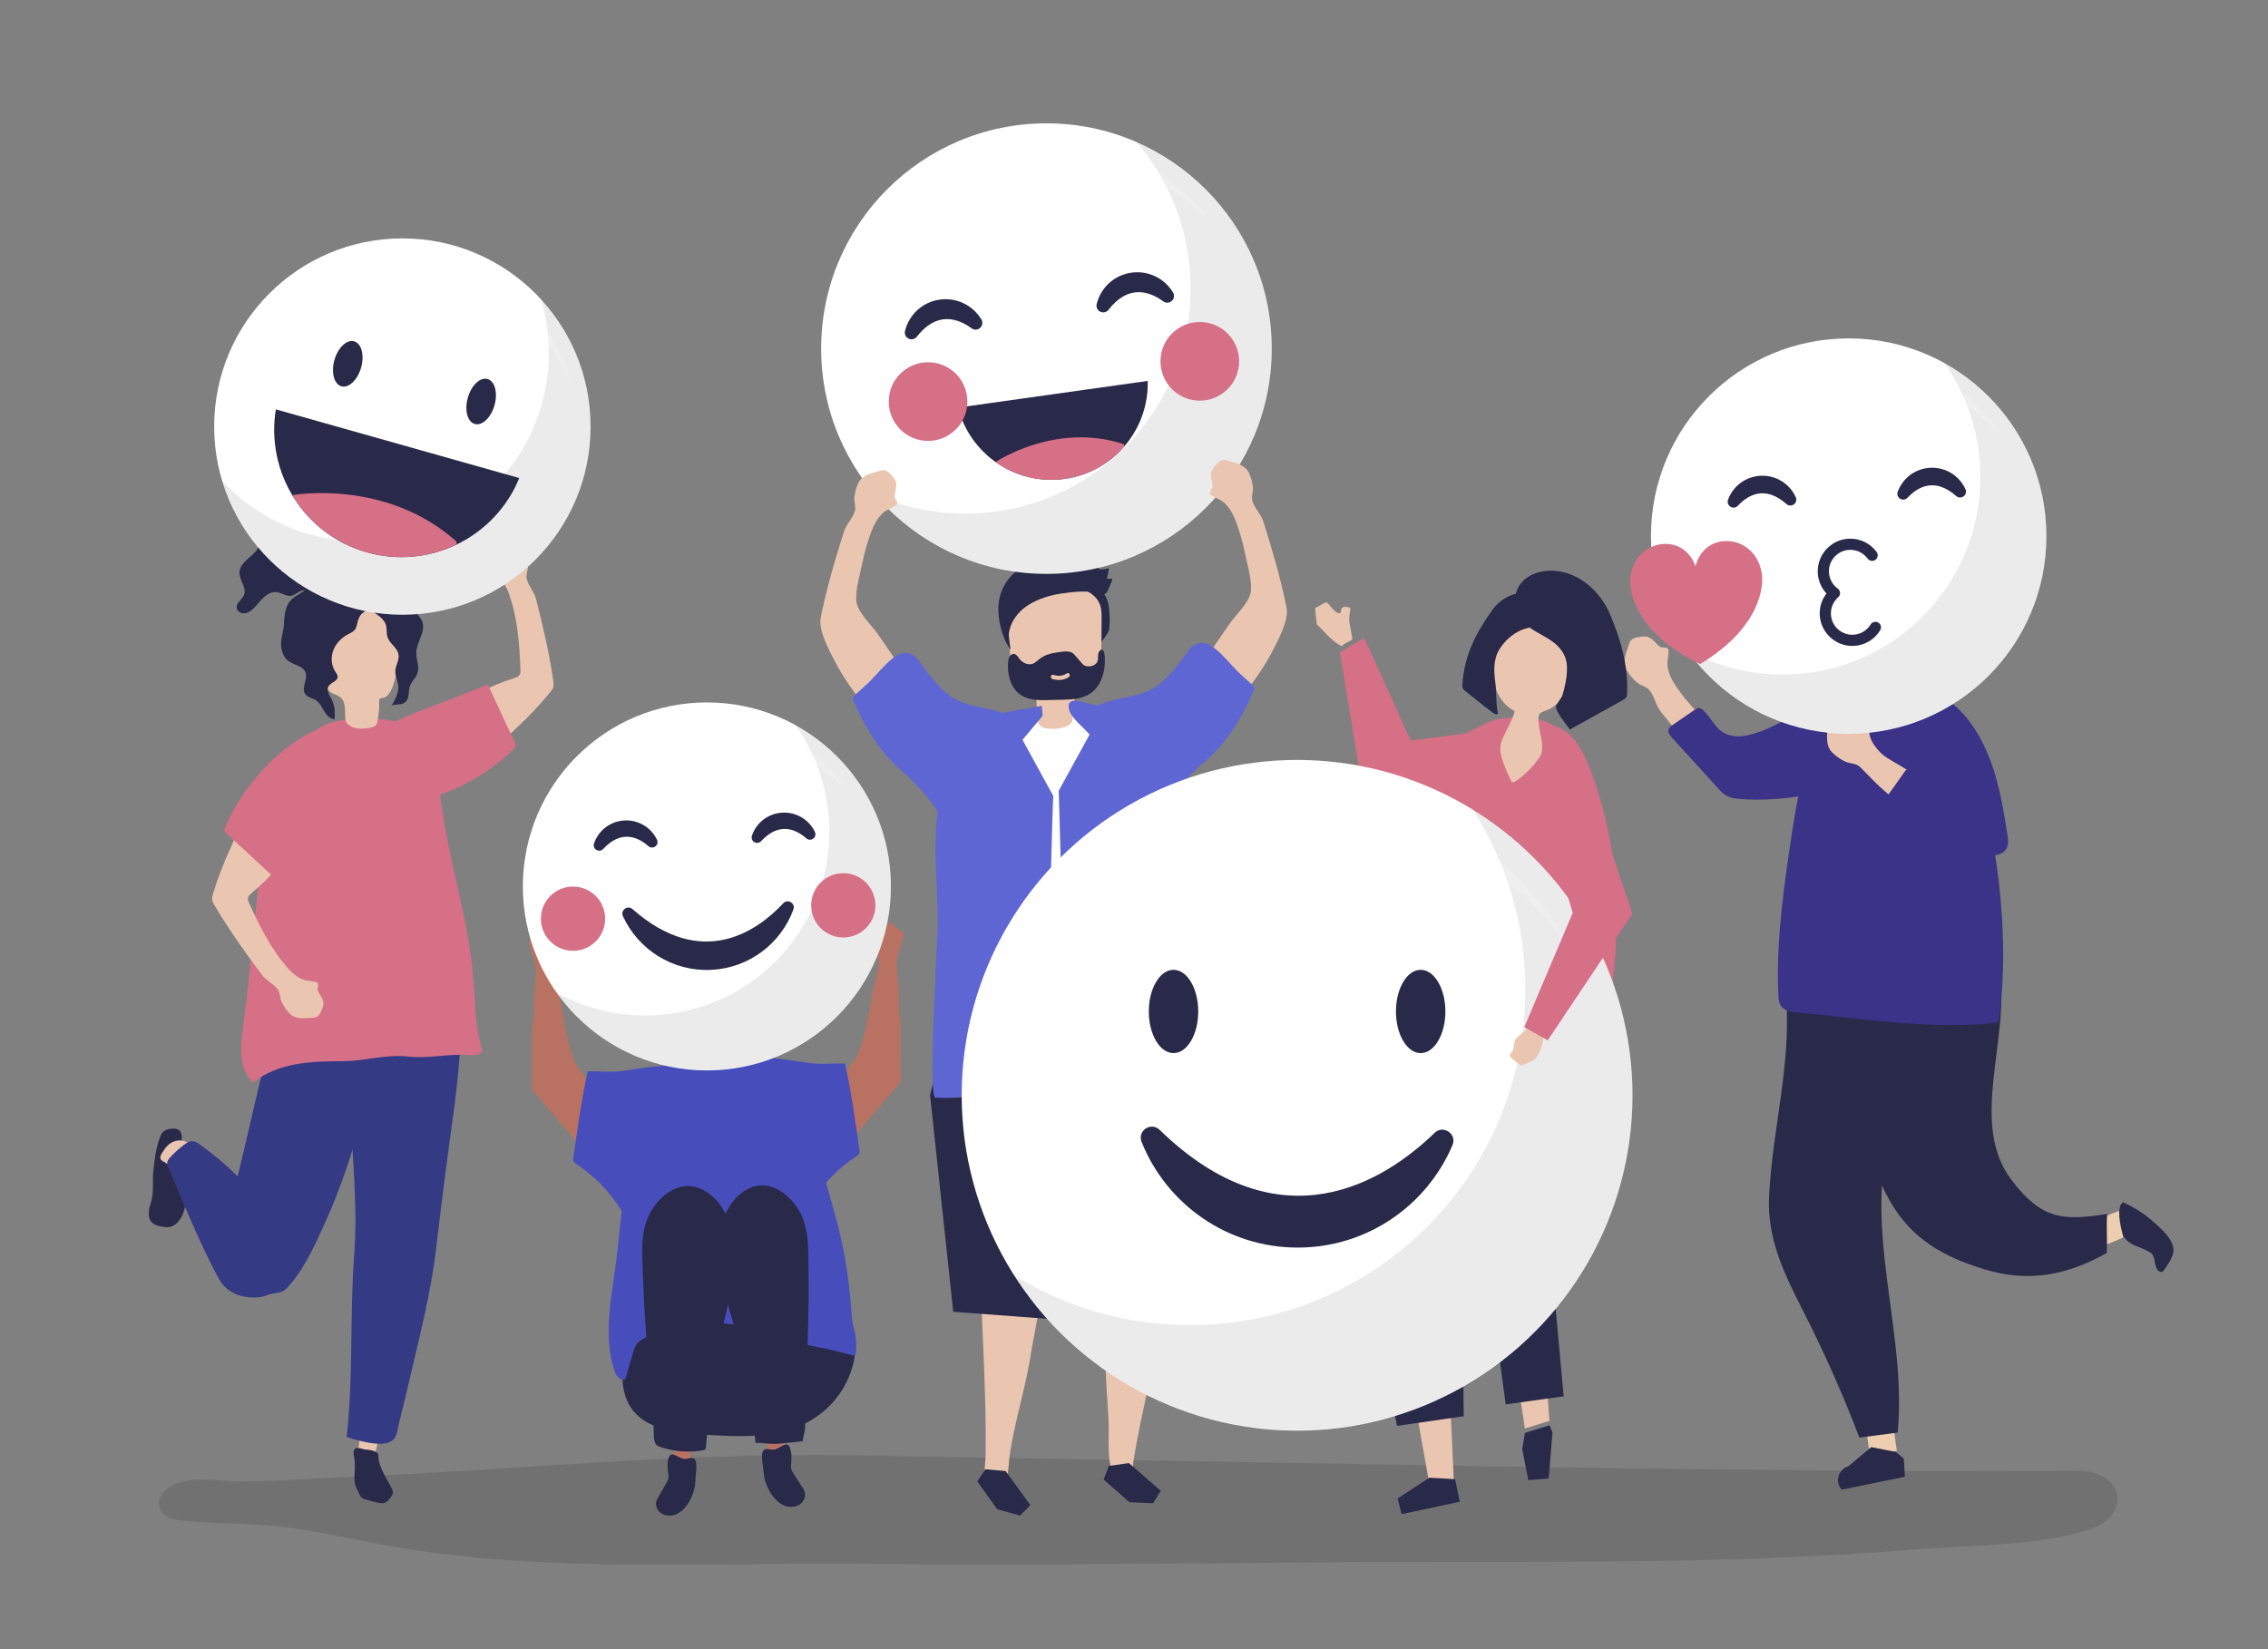 <?xml version="1.0" encoding="utf-8"?>
<!-- Generator: Adobe Illustrator 16.0.0, SVG Export Plug-In . SVG Version: 6.00 Build 0)  -->
<!DOCTYPE svg PUBLIC "-//W3C//DTD SVG 1.1//EN" "http://www.w3.org/Graphics/SVG/1.1/DTD/svg11.dtd">
<svg version="1.1" id="object" xmlns="http://www.w3.org/2000/svg" xmlns:xlink="http://www.w3.org/1999/xlink" x="0px" y="0px"
	 width="1100px" height="800px" viewBox="0 0 1100 800" enable-background="new 0 0 1100 800" xml:space="preserve">
<rect x="0" y="0" width="1100" height="800" fill="#808080" stroke="none"/>
<g>
	<path opacity="0.12" d="M864.394,713.116c46.713,0.406,93.387,0.57,139.973,0.35c5.019-0.024,10.186-0.015,14.814,2.399
		c12.797,6.679,8.646,20.646-3.444,25.117c-25.216,9.325-59.813,8.372-86.54,10.611c-32.599,2.732-65.29,4.226-97.988,5.053
		c-64.493,1.631-129.011,0.621-193.515,1.264c-74.722,0.744-149.45,1.233-224.175,0.666c-72.757-0.554-150.084,4.189-221.941-8.169
		c-18-3.097-35.795-7.472-53.939-9.699c-17.148-2.105-34.441-1.136-51.587-3.395c-9.358-1.233-12.487-9.769-4.363-15.609
		c9.153-6.574,25.196-2.882,35.765-3.021c18.114-0.238,36.285-1.57,54.385-2.353c80.276-3.472,160.049-11.79,240.292-10.397
		c83.248,1.443,166.496,2.888,249.743,4.332C729.36,711.437,796.917,712.529,864.394,713.116z"/>
	<g>
		<g>
			<g>
				<g>
					<g id="XMLID_69_">
						<path id="XMLID_70_" fill="#EAC5B0" d="M535.572,615.378l0.651,39.571c-0.266,10.979,0.723,21.924,1.391,32.866
							c0.62,10.165-1.429,20.641,3.394,30.062c1.513,2.953,4.73,5.011,7.179,1.599c1.887-2.629,1.019-7.18,1.484-10.231
							c3.503-22.939,10.022-45.311,13.275-68.293C566.354,616.877,557.04,617.512,535.572,615.378z"/>
					</g>
					<polygon fill="#292949" points="537.82,711.112 535.276,717.713 547.795,728.732 559.264,729.205 562.973,723.154 
						547.548,709.742 					"/>
				</g>
				<g>
					<g id="XMLID_67_">
						<path id="XMLID_68_" fill="#EAC5B0" d="M507.54,615.764l-7.218,38.914c-2.502,17.406-8.189,34.359-10.69,51.768
							c-0.575,4.003-0.286,8.381-1.958,12.157c-1.636,3.693-4.84,3.839-7.667,1.333c-3.788-3.357-2.04-9.355-1.971-13.941
							c0.463-30.55-1.939-60.666-2.518-91.266c-0.008-0.401,0.01-0.861,0.32-1.115c0.252-0.207,0.611-0.203,0.937-0.182
							C479.747,613.63,507.384,616.604,507.54,615.764z"/>
					</g>
					<polygon fill="#292949" points="477.947,712.737 473.979,718.594 483.688,732.154 494.753,735.203 499.732,730.145 
						487.733,713.598 					"/>
				</g>
				<polygon fill="#292949" points="576.355,640.556 570.957,583.982 568.354,547.225 559.6,517.203 512.334,509.867 
					453.896,519.884 451.087,531.237 462.334,636.332 518.699,640.556 517.935,575.146 526.629,615.689 526.26,640.556 				"/>
			</g>
			<path fill="#FFFFFF" d="M466.302,406.67c-0.08,1.91-0.132,3.819-0.166,5.725c-0.684,38.806,1.455,78.105,1.701,117.232
				c20.039-3.137,40.298-4.865,60.579-5.172c4.694-0.07,26.037,3.225,29.008,0.422c4.033-3.803-0.402-3.087-0.107-8.042
				c0.383-6.412-2.698-11.662-1.535-19.26c1.368-8.929,4.089-17.761,5.656-26.688c3.142-17.901,5.033-36.022,5.647-54.188
				c0.544-16.111-0.04-32.82-6.968-47.375c-17.086-35.896-72.171-35.25-87.285,2.229
				C468.355,382.654,466.801,394.672,466.302,406.67z"/>
			<g>
				<g>
					<path fill="#292949" d="M528.382,292.841c2.355,4.128,3.491,8.883,3.7,13.63c0.056,1.263,0.142,2.721,1.162,3.466
						c1.093,0.798,0.132,2.548,0.963,1.481c0.831-1.067,3.654-4.775,3.781-6.122c0.297-3.155,0.292-6.339-0.014-9.493
						c-0.267-2.744-0.827-5.61-2.623-7.702c-1.064-1.24-2.485-2.112-3.884-2.957c-2.028-1.226-4.119-2.462-6.449-2.896
						c-4.016-0.749-6.479,0.692-2.936,3.493C524.622,287.747,526.769,290.013,528.382,292.841z"/>
					<g>
						<path fill="#EAC5B0" d="M503.29,346.698c0.027,1.943-0.372,3.958,1.343,5.466c0.824,0.724,1.938,1.015,3.022,1.187
							c2.801,0.444,5.704,0.238,8.414-0.597c1.115-0.343,2.227-0.81,3.068-1.618c0.994-0.955,1.045-1.86,1.093-3.11
							c0.056-1.465,0.352-2.954,0.543-4.439c0.42-3.248,0.608-6.523,0.702-9.796c4.812-0.826,10.472-2.382,12.116-7.422
							c0.519-1.587,0.537-3.314,0.549-5.004c0.051-6.983,0.103-13.967,0.153-20.95c0.018-2.416,0.023-4.904-0.804-7.146
							c-1.451-3.933-5.139-6.277-8.755-7.752c-9.229-3.764-19.985-3.614-28.502,1.74c-2.268,1.425-4.407,3.257-5.712,5.746
							c-2.013,3.836-1.76,8.572-1.448,12.999c0.289,4.086,0.577,8.172,0.866,12.258c0.332,4.7,1.038,10.109,4.687,12.591
							c1.938,1.318,4.442,1.56,6.112,3.265c2.915,2.977,1.525,7.423,2.387,11.031C503.244,345.649,503.282,346.171,503.29,346.698z"
							/>
					</g>
					<path fill="#292949" d="M535.833,318.579c-0.078-1.294-0.644-5.089-2.591-2.704c-0.51,0.624-0.635,1.505-0.667,2.335
						s0.006,1.685-0.255,2.467c-0.601,1.794-2.586,2.611-4.355,2.58c-0.704-0.013-1.421-0.128-2.043-0.482
						c-0.604-0.344-1.083-0.89-1.551-1.427c-1.136-1.303-2.271-2.606-3.406-3.909c-1.952-2.239-5.823-1.271-8.453-0.928
						c-3.03,0.396-6.063,1.311-8.54,3.305c-0.249,0.201-0.493,0.412-0.738,0.624c-0.597,0.515-1.197,1.025-1.891,1.363
						c-2.341,1.14-5.239-0.05-6.88-2.182c-0.752-0.977-1.454-2.234-2.622-2.398c-0.914-0.127-1.803,0.527-2.272,1.381
						c-0.469,0.855-0.594,1.875-0.658,2.866c-0.23,3.606,0.267,7.326,1.83,10.526c3.391,6.938,9.945,7.79,16.533,7.634
						c2.604-0.062,5.208-0.123,7.813-0.185c4.761-0.112,9.793-0.31,13.803-3.077c3.538-2.441,5.64-6.592,6.502-10.939
						C535.838,323.185,535.971,320.868,535.833,318.579z M518.415,328.413c-2.507,1.686-5.27,1.776-8.064,0.936
						c-1.188-0.357-0.684-2.352,0.506-1.993c2.315,0.697,4.501,0.679,6.589-0.725C518.496,325.925,519.459,327.711,518.415,328.413z
						"/>
					<path fill="#292949" d="M536.827,280.739c0.46-1.692,0.8-3.417,1.017-5.158c-1.611,0.565-3.366,0.716-5.05,0.433
						c-0.004-1.004-0.008-2.008-0.012-3.013c-0.008-0.835-11.306-1.42-12.224-1.495c-8.595-0.705-16.455-1.376-24.227,3.237
						c-6.639,3.939-10.895,9.824-11.913,17.482c-0.973,7.316,1.421,16.873,5.652,22.945c-0.024-1.948-1.145-6.542-0.686-8.394
						c0.282-1.855,0.923-3.644,1.807-5.295c1.766-3.297,4.501-6.072,7.661-8.053c5.038-3.157,10.895-4.826,16.744-5.641
						c5.359-0.747,11.891-1.435,17.186-0.016c2.545,0.682,2.967,1.321,4.508-1.248c0.272-0.453,2.427-5.742,2.216-5.745
						C538.613,280.766,537.72,280.752,536.827,280.739z"/>
				</g>
			</g>
		</g>
		<g>
			<g>
				<g>
					<g>
						<g>
							<g>
								<circle fill="#FFFFFF" cx="507.54" cy="169.103" r="109.272"/>
							</g>
						</g>
						<g opacity="0.08">
							<g>
								<path d="M551.17,68.788c13.141,15.309,22.201,34.432,25.218,55.893c8.401,59.762-33.235,115.019-92.997,123.419
									c-20.755,2.918-40.965-0.205-58.859-8.021c23.451,27.32,59.901,42.488,98.202,37.104
									c59.761-8.401,101.398-63.657,92.997-123.419C610.247,114.757,584.8,83.478,551.17,68.788z"/>
							</g>
						</g>
						<g opacity="0.2">
							<g>
								<path fill="#FFFFFF" d="M415.644,193.662c-7.799-55.485,30.857-106.788,86.342-114.587
									c32.432-4.56,63.43,6.759,85.151,28.027c-21.582-27.678-56.947-43.383-94.199-38.146
									c-55.485,7.8-94.142,59.103-86.342,114.587c3.24,23.053,13.996,43.196,29.436,58.314
									C425.468,228.311,418.207,211.895,415.644,193.662z"/>
							</g>
						</g>
					</g>
					<g>
						<g>
							<path fill="#292949" d="M464.661,197.711c5.854,22.73,27.968,37.929,51.762,34.584c23.794-3.345,40.861-24.051,40.222-47.515
								L464.661,197.711z"/>
						</g>
						<g>
							<path fill="#D67086" d="M482.877,224.119c9.391,6.667,21.24,9.906,33.546,8.177c11.775-1.655,21.898-7.567,29.048-15.956
								l-0.565-0.936C511.903,204.686,483.269,223.855,482.877,224.119z"/>
						</g>
					</g>
				</g>
				<g>
					<g>
						<path fill="#292949" d="M531.913,147.486c1.986-8.085,8.599-14.059,16.842-15.218c8.067-1.134,15.99,2.649,20.183,9.638
							c0.802,1.338,0.555,3.011-0.602,4.066c-1.156,1.057-2.846,1.152-4.108,0.231c-6.821-4.979-16.971-8.316-26.579,4.058
							c-0.542,0.699-1.306,1.125-2.12,1.239c-0.621,0.087-1.271-0.007-1.875-0.3C532.256,150.524,531.541,148.997,531.913,147.486z"
							/>
					</g>
					<g>
						<path fill="#292949" d="M438.946,160.555c1.987-8.085,8.598-14.059,16.841-15.217c8.068-1.135,15.99,2.648,20.181,9.636
							c0.804,1.337,0.558,3.009-0.598,4.066c-1.156,1.059-2.847,1.154-4.111,0.232c-6.821-4.978-16.969-8.316-26.578,4.058
							c-0.542,0.699-1.306,1.125-2.12,1.239c-0.621,0.087-1.271-0.007-1.875-0.3C439.289,163.593,438.574,162.065,438.946,160.555z"
							/>
					</g>
				</g>
			</g>
			<g>
				<circle fill="#D67086" cx="450.124" cy="194.798" r="19.078"/>
			</g>
			<g>
				<circle fill="#D67086" cx="581.911" cy="175.273" r="19.077"/>
			</g>
		</g>
		<g>
			<path fill="#EAC5B0" d="M434.083,232.731c0.162,0.266,0.327,0.543,0.403,0.834c0.713,2.718-0.542,4.562-0.6,7.361
				c-0.026,1.249,2.635,3.048,0.417,4.42c-0.818,0.507-3.001,1.466-4.757,2.529c-2.561,1.55-4.868,5.063-6.186,8.189
				c-2.36,5.638-4.021,11.527-5.227,17.513c-1.072,5.317-3.613,13.49-2.656,18.864c0.867,4.864,7.342,10.965,10.248,15.106
				c3.66,5.214,7.242,10.483,10.747,15.803c2.467,3.746,4.938,7.615,5.949,11.985c0.612,2.646,0.592,5.656-1.064,7.809
				c-1.07,1.391-2.678,2.241-4.235,3.051c-2.751,1.43-5.721,2.902-8.798,2.525c-3.79-0.464-6.641-3.569-9.046-6.534
				c-5.42-6.687-10.442-13.755-14.396-21.418c-2.794-5.415-8.055-14.989-6.819-21.163c2.817-14.08,6.862-27.83,11.206-41.57
				c1.194-3.776,4.221-6.444,5.293-9.945c0.685-2.235-0.386-4.48-0.207-6.731c0.177-2.227,0.978-5.106,1.963-7.109
				c1.943-3.95,6.42-4.748,10.262-5.83c0.957-0.27,1.603-0.454,2.513-0.258c1.481,0.319,2.436,1.437,3.423,2.512
				C433.1,231.311,433.636,231.997,434.083,232.731z"/>
		</g>
		<g>
			<g>
				<path fill="#EAC5B0" d="M587.952,227.814c-0.162,0.266-0.327,0.543-0.403,0.834c-0.713,2.717,0.542,4.561,0.6,7.361
					c0.026,1.249-2.635,3.048-0.417,4.42c0.819,0.506,3.001,1.465,4.757,2.528c2.561,1.55,4.868,5.063,6.186,8.189
					c2.36,5.638,4.021,11.527,5.229,17.513c1.071,5.317,3.612,13.49,2.655,18.863c-0.866,4.864-7.341,10.966-10.247,15.106
					c-3.66,5.215-7.242,10.483-10.747,15.803c-2.467,3.746-4.938,7.615-5.949,11.985c-0.612,2.646-0.591,5.656,1.065,7.809
					c1.069,1.391,2.678,2.242,4.234,3.051c2.752,1.43,5.721,2.902,8.798,2.525c3.79-0.464,6.642-3.568,9.046-6.534
					c5.42-6.686,10.442-13.755,14.396-21.417c2.795-5.416,8.055-14.99,6.819-21.163c-2.817-14.079-6.862-27.831-11.206-41.57
					c-1.193-3.775-4.221-6.444-5.293-9.945c-0.685-2.234,0.386-4.48,0.207-6.731c-0.178-2.227-0.979-5.106-1.963-7.109
					c-1.943-3.95-6.42-4.749-10.263-5.831c-0.957-0.27-1.603-0.455-2.514-0.258c-1.481,0.318-2.436,1.437-3.423,2.512
					C588.936,226.394,588.399,227.08,587.952,227.814z"/>
			</g>
			<g>
				<path fill="#5D66D3" d="M505.673,347.267l-0.394-4.905c-5.665,1.325-12.682,1.96-18.776,3.52
					c-7.814-2.735-16.567-2.905-23.739-7.048c-5.051-2.917-8.844-7.547-12.521-12.075c-4.678-5.761-6.808-11.804-13.656-9.524
					c-5.113,1.703-11.886,10.811-15.961,14.5c-1.978,1.791-3.956,3.581-5.935,5.372c-0.462,0.418-0.954,0.891-1.036,1.509
					c-0.06,0.451,0.112,0.896,0.284,1.317c5.396,12.843,13.421,25.764,24.168,34.793c6.703,5.631,11.842,11.973,16.726,18.818
					c-2.458,17.64-0.021,36.472-0.004,54.012c0.007,7.233-4.881,84.743-1.167,84.931c12.876,0.65,26.395-1.542,39.235-2.699
					c5.871-0.529,12.76,0.759,14.062-5.785c0.933-4.688,0.292-10.273,0.427-15.042c0.487-17.155,0.974-34.312,1.461-51.467
					c0.128-4.511,1.712-71.345,2.025-71.345l-14.961-27.265L505.673,347.267z"/>
				<path fill="#5D66D3" d="M608.381,333.697c-0.082-0.618-0.573-1.09-1.035-1.509c-1.979-1.791-3.957-3.581-5.936-5.372
					c-4.074-3.688-10.848-12.797-15.961-14.5c-6.849-2.28-8.979,3.763-13.656,9.524c-3.676,4.527-7.47,9.157-12.521,12.075
					c-7.688,4.441-17.193,4.314-25.41,7.677c-0.479,0.196-0.954,0.425-1.411,0.678c-1.517-0.312-3.143-0.663-4.914-1.097
					c-3.433-0.842-10.825-3.517-8.969,3.276c1.063,3.888,7.266,8.745,9.89,11.867l-14.96,27.265
					c0.782,27.542,1.563,55.085,2.345,82.627c0.36,12.693,0.721,25.386,1.081,38.079c0.125,4.408,0.234,8.816,0.375,13.223
					c0.063,1.979-0.483,5.309,0.645,6.923c2.45,3.505,11.403,2.412,15.309,2.719c6.091,0.479,12.271,0.978,18.007,3.08
					c3.819,1.4,7.439,3.509,11.468,4.074c0.905,0.127,1.918,0.146,2.628-0.429c0.795-0.643,0.931-1.782,1.006-2.802
					c1.4-18.908,1.43-38.401,2.479-57.513c0.857-15.641,3.047-32.167,1.689-47.827c-0.022-0.261-0.048-0.522-0.096-0.781
					c-2.596-14.091-0.896-26.381-1.754-38.375c4.453-6.065,9.217-11.707,15.247-16.774c10.747-9.029,18.772-21.951,24.169-34.793
					C608.27,334.593,608.441,334.147,608.381,333.697z"/>
			</g>
		</g>
	</g>
	<g>
		<g>
			<g>
				<path fill="#EAC5B0" d="M798.15,308.779c0.328,0.015,0.668,0.035,0.969,0.139c2.799,0.98,3.673,3.167,6.09,4.871
					c1.077,0.76,4.223-0.507,4.115,2.244c-0.04,1.016-0.489,3.492-0.595,5.657c-0.154,3.156,1.558,7.25,3.518,10.249
					c7.698,11.784,18.39,21.146,29.257,30.076c0.619,0.509,1.274,1.031,2.059,1.197c1.404,0.298,2.752-0.604,3.921-1.438
					c5.422-3.864,11.204-7.223,17.246-10.019c5.392-2.495,11.148-4.571,17.089-4.498c5.94,0.073,12.124,2.643,15.243,7.698
					c2.336,3.786,2.688,8.724,0.916,12.804c-4.397,10.118-20.514,9.927-29.821,11.597c-8.807,1.58-17.723,2.543-26.663,2.877
					c-1.104,0.041-2.243,0.067-3.274-0.329c-1.099-0.422-1.963-1.28-2.791-2.117c-10.662-10.777-20.312-22.435-29.774-34.348
					c-2.601-3.273-3.149-7.499-5.582-10.504c-1.552-1.918-4.149-2.307-6.014-3.792c-1.845-1.47-3.893-3.87-5.064-5.915
					c-2.311-4.033-0.367-8.423,0.954-12.425c0.329-0.997,0.548-1.671,1.257-2.352c1.153-1.108,2.696-1.284,4.22-1.514
					C796.326,308.801,797.243,308.736,798.15,308.779z"/>
			</g>
			<g>
				<path fill="#3B3387" d="M872.52,386.317c-9.663,1.454-19.579,1.994-28.551,1.274c-2.271-0.183-4.604-0.474-6.594-1.584
					c-1.648-0.92-2.95-2.341-4.222-3.738c-7.399-8.127-14.798-16.255-22.197-24.382c-1.056-1.16-2.19-2.655-1.688-4.141
					c0.303-0.896,1.13-1.493,1.91-2.029c3.57-2.456,7.141-4.912,10.711-7.367c0.647-0.446,1.357-0.91,2.143-0.878
					c0.728,0.03,1.364,0.482,1.913,0.961c3.485,3.036,5.317,7.729,9.082,10.411c3.445,2.455,8.04,2.815,12.176,1.926
					c17.334-3.73,32.921-17.813,47.973-26.604c7.97-4.654,16.262-9.416,25.446-10.315c19.611-1.92,31.776,20.99,17.412,35.455
					c-12.191,12.276-27.893,21.156-44.373,26.242C887.115,383.566,879.891,385.208,872.52,386.317z"/>
			</g>
		</g>
		<g>
			<g>
				<g>
					<g>
						<g>
							<g>
								<polygon fill="#EDCEAF" points="916.899,681.614 919.983,703.796 906.838,705.612 903.418,681.021 								"/>
							</g>
						</g>
						<g>
							<g>
								<path fill="#292949" d="M907.575,701.985l11.924,2.358l3.872,3.25l0.508,8.781l-30.657,6.263l0,0
									c-3.091-3.483-2.032-8.86,2.146-10.903l1.379-0.674L907.575,701.985z"/>
							</g>
						</g>
					</g>
				</g>
				<g>
					<g>
						<g>
							<g>
								<g>
									<g>
										<path fill="#EDCEAF" d="M1012.113,594.021c5.552-1.837,10.948-5.474,16.538-6.776c0.284,4.353,0.703,8.69,1.065,13.036
											c-6.756,3.176-13.727,5.695-21.096,7.027C1009.789,602.905,1011.293,598.504,1012.113,594.021z"/>
									</g>
								</g>
								<g>
									<g>
										<path fill="#292949" d="M1030.104,600.036c-0.392-0.554-0.436-0.57-0.765-1.859c-0.818-3.194-2.958-12.048,0.06-14.762
											c0.49-0.44,0.719-0.006,1.157,0.202c7.356,3.493,12.663,7.517,18.521,13.437c2.507,2.533,4.925,5.711,5.093,9.396
											c0.073,1.616-0.593,2.87-1.205,4.153c-0.901,1.894-1.957,3.548-3.148,5.181c-0.436,0.597-0.796,1.262-1.646,1.204
											c-1.705-0.114-2.528-2.068-2.858-3.676c-0.331-1.605-0.464-3.561-1.532-4.912c-0.479-0.605-1.182-0.979-1.761-1.311
											C1037.716,604.618,1033.173,604.376,1030.104,600.036z"/>
									</g>
								</g>
							</g>
						</g>
						<g>
							<path fill="#292949" d="M916.508,582.338c10.726,19.056,26.504,27.361,45.493,33.254c21.729,6.744,40.446,3.061,59.806-7.762
								c0.333-6.461-0.287-12.884,0.193-18.949c-21.526,3.415-31.925,2.66-46.455-16.574c-21.002-27.798-0.147-68.721-5.902-102.301
								c-0.661-3.859-1.715-7.703-3.677-11.092c-22.805-39.381-63.854-13.064-68.924,22.995
								C892.505,514.178,900.512,553.918,916.508,582.338z"/>
						</g>
					</g>
				</g>
				<path fill="#292949" d="M956.269,466.935c-1.459-11.989-4.362-23.36-7.701-31.891c-18.61,1.313-39.248,5.962-57.069,11.95
					c-17.418,5.853-28.078,11.131-25.792,30.524c4.206,35.686-5.946,67.796-7.693,102.817c-1.015,20.353,7.247,37.415,16.241,55.027
					c10.291,20.152,19.497,40.859,27.563,62.002c6.188-0.809,12.376-1.617,18.563-2.426c2.685-28.258-3.396-56.506-6.386-84.734
					c-2.078-19.615-2.569-39.895,2.334-59.152c5.391-21.169,17.778-14.555,29.386-27.889
					C956.999,510.202,958.788,487.645,956.269,466.935z"/>
			</g>
			<g>
				<path fill="#3B3387" d="M931.429,328.885c2.13,1.496,4.026,3.332,5.9,5.151c1.679,1.629,3.358,3.259,5.037,4.889
					c5.815,5.646,8.964,14.261,11.692,21.695c14.362,39.122,21.424,93.39,15.266,135.265c-30.642,4.107-66.618-1.973-97.515-4.721
					c-3.005-0.267-6.417-0.776-8.089-3.287c-1.013-1.521-1.13-3.449-1.216-5.275c-1.237-26.341,2.995-54.913,6.993-81.125
					c1.688-11.062,3.891-22.055,6.871-32.844c3.154-11.421,6.736-23.761,14.959-32.676c8.798-9.539,26.253-14.867,38.139-8.304
					C930.146,328.028,930.797,328.441,931.429,328.885z"/>
			</g>
			<g>
				<g>
					<g>
						<path fill="#FEE0D4" d="M928.334,334.579c0.388-3.608,0.774-7.217,1.162-10.826c0.73-0.393,1.422-0.821,2.061-1.271
							c12.445-8.798,31.896-53.804-2.771-62.04c-31.479-7.478-27.852,35.17-20.951,52.699c1.182,3,2.703,5.815,4.874,8.216
							c1.485,1.643,1.785,1.303,1.677,3.292c-0.105,1.925-1.912,4.184-2.25,6.225c-0.362,2.177-0.075,4.557,1.262,6.313
							c0.819,1.076,1.978,1.852,3.201,2.427c1.944,0.915,4.176,1.366,6.266,0.867C925.349,339.887,928.057,337.163,928.334,334.579z
							"/>
					</g>
				</g>
				<g>
					<g>
						<g>
							<g>
								<path fill="#1A3151" d="M899.78,297.345c2.169,5.593,5.087,10.896,8.651,15.722c-0.675-10.507,0.104-21.105,2.304-31.401
									c0.168-0.785,0.326-1.673-0.127-2.336c-0.423-0.62-1.233-0.82-1.973-0.944C895.423,276.175,895.999,287.595,899.78,297.345z
									"/>
							</g>
						</g>
					</g>
					<g>
						<g>
							<g>
								<g>
									<path fill="#1A3151" d="M934.889,311.571c2.238,2.853,6.797,1.842,9.957,0.063c12.979-7.309,20.045-23.764,16.409-38.208
										c-3.042-12.087-18.855-20.513-21.253-5.248c-0.851,5.412,2.764,12.686,2.297,18.669
										C941.631,295.396,938.053,303.709,934.889,311.571z"/>
								</g>
							</g>
						</g>
						<g>
							<g>
								<g>
									<path fill="#1A3151" d="M897.72,250.673c-1.462,0.659-2.948,1.352-4.516,2.051c-3.245,1.449-5.619,1.998-9.118,0.222
										c-1.001-0.509-7.822-6.375-6.312-7.731c-10.018,8.99-0.865,20.993,3.456,29.59c2.912,5.795,3.848,14.125,9.949,17.715
										c6.711,3.948,10.924-1.642,16.723-4.332c5.113-2.372,10.697-3.789,15.914-5.932c8.655-3.556,21.496-9.69,18.029-21.25
										c-4.05-13.501-18.051-16.254-30.436-14.625C906.118,247.078,902.027,248.731,897.72,250.673z"/>
								</g>
							</g>
						</g>
					</g>
				</g>
			</g>
		</g>
		<g>
			<g>
				<g>
					<path fill="#EAC5B0" d="M893.41,346.766c0.323-0.065,0.656-0.13,0.974-0.102c2.954,0.263,4.337,2.17,7.098,3.229
						c1.231,0.473,3.97-1.527,4.54,1.167c0.21,0.994,0.382,3.506,0.81,5.63c0.624,3.098,3.288,6.646,5.923,9.074
						c4.985,4.594,23.502,11.342,22.073,19.953c-3.357,20.231-30.152-11.823-33.144-14.064c-1.975-1.479-4.588-1.219-6.76-2.202
						c-2.149-0.973-4.723-2.798-6.359-4.493c-3.229-3.344-2.42-8.076-2.121-12.28c0.075-1.047,0.122-1.754,0.643-2.589
						c0.847-1.357,2.299-1.905,3.72-2.501C891.647,347.234,892.521,346.946,893.41,346.766z"/>
				</g>
			</g>
			<path fill="#3B3387" d="M973.6,410.555c-2.602,8.349-18.912,2.899-24.626,0.396c-12.002-5.257-23.345-11.63-33.707-19.689
				c-0.645-0.502-1.334-1.09-1.445-1.899c-0.11-0.799,0.38-1.544,0.848-2.202c2.917-4.104,5.833-8.208,8.749-12.313
				c0.628-0.883,1.3-1.804,2.283-2.26c3.708-1.721,8.795,3.144,12.567,3.531c1.049-9.259-4.501-17.114-7.235-25.532
				c-3.745-11.53,9.434-14.608,16.556-8.688c8.717,7.245,14.587,18.045,18.332,28.563c4.06,11.4,5.964,23.435,7.848,35.389
				C974.069,407.763,973.986,409.312,973.6,410.555z"/>
		</g>
	</g>
	<g>
		<path fill="#EAC5B0" d="M643.494,307.766c-1.654-1.681-3.251-3.424-4.82-4.875c-0.265-2.261-0.53-4.521-0.795-6.781
			c-0.041-0.351-0.077-0.729,0.098-1.035c0.153-0.269,0.439-0.43,0.711-0.576c1.203-0.652,2.406-1.305,3.61-1.957
			c0.239-0.13,0.489-0.263,0.761-0.279c0.594-0.035,1.061,0.475,1.431,0.94c1.278,1.609,5.835,7.013,5.956,2.634
			c0.02-0.671,0.621-1.21,1.27-1.383s1.335-0.063,1.996,0.049c0.477,0.081,1.037,0.228,1.196,0.685
			c0.072,0.206,0.041,0.432,0.009,0.647c-0.343,2.316-0.804,4.262-0.334,6.608c0.457,2.581,0.914,5.163,1.371,7.743
			c0.023,0.132-3.388,1.868-3.697,2.06c-1.799,1.112-1.057,1.604-3.081,0.354C647.188,311.374,645.307,309.607,643.494,307.766z"/>
		<polygon fill="#D67086" points="728.854,353.587 684.203,359.17 661.635,309.449 649.858,316.439 661.941,389.623 
			677.557,406.002 708.271,403.471 		"/>
	</g>
	<g>
		<g>
			<g>
				<polygon fill="#EAC5B0" points="762.068,507.543 745.688,613.029 751.504,689.234 739.574,692.959 728.896,622.543 
					706.104,493.867 				"/>
			</g>
			<polygon fill="#292949" points="739.6,695.107 738.283,703.002 741.274,718.008 751.125,717.173 752.979,694.946 
				751.529,691.383 			"/>
		</g>
		<g>
			<polygon fill="#EAC5B0" points="665.542,504.406 670.809,593.875 693.084,718.951 705.156,718.807 699.789,602.838 
				715.449,495.928 			"/>
			<polygon fill="#292949" points="693.283,716.813 677.852,726.938 679.777,734.505 708.029,728.477 705.731,717.547 			"/>
		</g>
		<polygon fill="#292949" points="662.881,517.816 663.385,621.667 677.58,691.689 709.924,687.003 708.983,606.077 
			715.696,517.181 712.371,503.719 665.59,508.472 		"/>
		<polygon fill="#292949" points="720.27,607.605 730.282,681.259 758.409,677.34 751.959,607.224 762.396,517.566 756.269,493.287 
			709.009,500.409 		"/>
		<path fill="#D67086" d="M775.956,387.259c-3.107-10.417-8.583-28.169-17.766-33.184c-0.192-0.105-0.386-0.208-0.58-0.311
			c-1.822-0.957-3.776-1.813-5.819-2.55c-3.663-2.305-8.931-3.298-14.134-2.953c-4.775-0.315-9.522,0.064-13.803,1.325
			c-2.012,0.593-3.911,1.581-5.798,2.564c-5.504,2.868-9.73,4.104-13.15,9.739c-2.971,4.893-4.75,10.604-7.002,15.884
			c-18.832,44.144-34.132,103.072-46.35,149.725c5.771-0.555,11.558-1.497,17.322-2.414c26.507,2.988,56.775,10.991,80.153,18.935
			c7.007,4.167,13.906,8.556,20.749,13.014c-1.752-1.142,6.593-38.064,7.251-42.225c2.382-15.061,4.464-30.176,5.883-45.354
			C785.549,441.268,783.977,414.149,775.956,387.259z"/>
		<g>
			<path fill="#EAC5B0" d="M764.754,314.923c-4.871-18.509-30.564-26.38-37.833-5.637c-2.185,6.233-3.667,12.896-2.802,19.454
				c0.865,6.559,4.404,13.014,10.199,16.024c0.033,0.018,0.067,0.029,0.1,0.047c0.997,0.513-4.595,11.148-4.99,11.999
				c-0.619,1.333-1.244,2.68-1.548,4.118c-0.676,3.196,0.287,6.497,1.422,9.561c1.038,2.801,2.229,5.546,3.565,8.219
				c0.117,0.232,0.242,0.474,0.455,0.622c0.513,0.357,1.207,0.014,1.724-0.338c4.141-2.821,7.798-6.35,10.767-10.386
				c0.679-0.922,1.329-1.886,1.705-2.968c0.428-1.233,0.479-2.563,0.48-3.868c0.004-3.64-3.085-12.621-1.25-15.471
				c0.697-1.083,4.115-1.876,5.298-2.604c1.957-1.204,3.721-2.725,5.288-4.399C763.203,333.032,767.009,323.491,764.754,314.923z"/>
			<g>
				<path fill="#292949" d="M727.213,314.99c-2.912,4.698-2.742,10.445-2.004,15.738c0.723,5.175,0.15,10.233,1.352,15.358
					c-0.55,0.801-1.778,0.271-2.545-0.318c-4.497-3.448-8.947-6.961-13.349-10.535c-0.443-0.359-0.898-0.735-1.157-1.247
					c-0.328-0.649-0.295-1.419-0.242-2.147c1.046-14.384,6.666-24.888,14.723-36.235c3.912-5.51,14.363-11.6,20.294-5.024
					c1.351,1.497,1.844,3.581,2.194,5.581c0.209,1.194,0.383,2.43,0.112,3.611c-1.081,4.711-5.49,4.449-8.943,5.957
					C733.39,307.588,729.671,311.025,727.213,314.99z"/>
				<path fill="#292949" d="M759.998,324.468c0,4.144-0.969,8.85-2.211,12.769c-0.43,1.357-3.031,4.513-3.112,5.432
					c-0.235,2.662,5.238,8.915,6.664,11.241c8.562-4.751,17.122-9.501,25.684-14.252c0.655-0.364,1.343-0.758,1.724-1.411
					c0.346-0.593,0.388-1.313,0.412-2.003c0.481-13.548-3.005-25.727-8.168-37.983c-5.159-12.25-16.734-22.208-30.369-21.357
					c-11.017,0.688-18.723,8.813-14.697,20.165c3.04,8.569,13.7,10.387,19.503,16.242
					C759.069,316.985,760.111,320.635,759.998,324.468z"/>
			</g>
		</g>
	</g>
	<g>
		<g>
			<path fill="#EAC5B0" d="M237.943,265.433c-0.166,0.242-0.336,0.494-0.423,0.764c-0.812,2.518,0.272,4.318,0.181,6.954
				c-0.041,1.175-2.637,2.729-0.622,4.135c0.744,0.519,2.747,1.534,4.342,2.625c2.327,1.591,4.314,5.015,5.391,8.023
				c4.23,11.823,5.125,24.47,5.618,37.007c0.028,0.714,0.046,1.461-0.258,2.108c-0.545,1.159-1.913,1.63-3.135,2.012
				c-5.669,1.773-11.172,4.074-16.416,6.863c-4.679,2.489-9.258,5.463-12.407,9.726s-4.654,10.043-2.74,14.985
				c1.433,3.701,4.753,6.612,8.609,7.55c9.563,2.326,18.112-9.235,24.314-14.952c5.869-5.409,11.358-11.229,16.413-17.406
				c0.624-0.763,1.256-1.558,1.53-2.505c0.292-1.009,0.148-2.086-0.001-3.125c-1.917-13.388-5.005-26.529-8.376-39.677
				c-0.926-3.613-3.634-6.28-4.46-9.628c-0.527-2.137,0.596-4.193,0.545-6.319c-0.051-2.104-0.654-4.853-1.476-6.788
				c-1.623-3.816-5.791-4.8-9.348-6.018c-0.886-0.303-1.483-0.51-2.35-0.373c-1.409,0.223-2.365,1.225-3.35,2.184
				C238.941,264.148,238.401,264.766,237.943,265.433z"/>
		</g>
		<g>
			<path fill="#D67086" d="M246.598,353.563c-3.352-7.218-6.703-14.437-10.054-21.655c0.215,0.463-33.684,13.204-35.676,14.031
				c-7.603,3.158-15.457,6.488-21.045,12.533c-11.933,12.908-2.199,33.903,15.825,31.484c19.566-2.626,39.775-12.943,53.74-26.828
				c0.303-0.302,0.616-0.625,0.729-1.038c0.156-0.566-0.097-1.156-0.344-1.689C248.714,358.122,247.655,355.842,246.598,353.563z"/>
		</g>
	</g>
	<g>
		<g>
			<g>
				<g>
					<path fill="#292949" d="M75.286,560.757c-0.448,2.724-0.746,5.459-0.973,7.973c-0.388,4.312,0.299,9.23-0.792,13.433
						c-0.432,1.66-1.017,3.273-1.271,4.985c-0.254,1.711-0.135,3.596,0.731,4.996c1.063,1.718,2.964,2.322,4.727,2.718
						c1.632,0.366,3.319,0.651,4.945,0.248c3.28-0.814,5.698-4.346,6.699-8.146c1.197-4.548,0.594-9.027,0.429-13.633
						c0-7.261-1.942-13.452-1.641-20.768c0.051-1.233,0.076-2.563-0.615-3.586c-0.729-1.08-2.121-1.556-3.424-1.519
						c-2.596,0.073-5.102,0.798-6.145,3.274C76.7,553.718,75.867,557.228,75.286,560.757z"/>
				</g>
				<path fill="#EAC5B0" d="M82.069,555.005c-1.412,1.101-2.414,2.63-3.39,4.13c-0.659,1.014-1.326,2.34-0.661,3.348
					c0.253,0.385,0.66,0.637,1.054,0.875c1.647,1,3.294,2,4.942,3c0.335,0.204,0.705,0.416,1.094,0.363
					c0.321-0.043,0.589-0.258,0.836-0.468c1.59-1.346,3.103-2.783,4.528-4.303C96.907,555.091,87.843,550.502,82.069,555.005z"/>
			</g>
			<path fill="#353A85" d="M195.685,493.954c-0.419-1.595-1.785-2.728-3.211-3.695c-14.68-9.96-30.688-16.749-48.007-20.598
				c-1.459-0.324-10.753,28.563-11.647,31.366c-3.471,10.879-6.426,21.918-8.958,33.052c-2.773,12.2-5.65,24.376-8.589,36.537
				c-5.654-5.541-11.717-10.663-18.132-15.301c-1.104-0.799-2.296-1.611-3.656-1.696c-1.653-0.104-3.16,0.886-4.474,1.895
				c-2.288,1.756-4.429,3.704-6.393,5.816c-0.657,0.706-1.321,1.486-1.476,2.438c-0.155,0.948,0.224,1.894,0.595,2.779
				c6.374,15.201,16.469,39.646,24.565,54.027c3.916,6.955,11.422,9.337,19.041,8.74c1.951-0.152,3.299-0.697,4.998-1.298
				c2.007-0.708,4.189-0.7,6.216-1.399c1.328-0.459,2.37-1.49,3.309-2.535c8.159-9.076,13.716-21.809,18.638-32.865
				c5.344-12.002,9.695-24.422,13.623-36.952c0.29-0.925,0.585-1.842,0.885-2.753c6.177-18.737,14.518-34.863,21.98-53.256
				C195.556,496.867,196.104,495.549,195.685,493.954z"/>
		</g>
		<g>
			<g>
				<path fill="#EAC5B0" d="M172.594,707.823c2.66,1.026,5.442,0.847,8.167,1.37c2.771-9.338,4.542-18.567,5.397-28.373
					c-5.509,3.27-8.134-0.446-10.654,8.137C174.688,691.734,174.437,703.783,172.594,707.823z"/>
				<path fill="#292949" d="M183.546,706.383c0.006,5.28,4.163,10.967,6.463,15.716c0.271,0.559,0.547,1.14,0.558,1.76
					c0.017,0.922-0.547,1.741-1.087,2.489c-0.75,1.038-1.564,2.128-2.757,2.595c-1.171,0.458-2.487,0.229-3.716-0.041
					c-2.057-0.451-4.092-0.997-6.098-1.634c-0.5-0.159-1.01-0.33-1.418-0.66c-0.482-0.391-0.773-0.965-1.049-1.521
					c-1.419-2.855-2.625-4.881-2.549-8.063c0.08-3.286,0.494-6.689-0.106-9.945c-0.297-1.58-0.691-3.6,0.662-4.467
					c1.046-0.67,2.961,0.254,4.1,0.439c2.01,0.328,3.867,0.203,5.717,1.259c0.377,0.214,0.744,0.474,0.977,0.84
					C183.478,705.521,183.545,705.942,183.546,706.383z"/>
			</g>
			<path fill="#353A85" d="M169.854,538.884c1.174,23.448,3.682,46.808,1.907,70.417c-2.193,29.167-0.329,58.856-3.624,87.745
				c3.325,1.155,6.737,2.062,10.197,2.707c3.968,0.74,10.363,1.6,13.045-2.148c1.371-1.916,1.705-5.622,2.288-7.874
				c1.869-7.214,3.572-14.471,5.26-21.728c4.774-20.534,10.09-41.169,12.563-62.107c2.601-22.027,5.388-44.075,8.455-65.954
				c1.585-11.307,2.74-22.676,3.356-34.078c0.159-2.938,1.723-33.244,0.243-33.459c-17.558-2.549-34.932-1.884-52.191,2.218
				c-1.678,0.398-3.356,0.974-4.314,2.315s-0.913,2.769-0.879,4.268c0.324,14.294,2.35,28.236,2.977,42.569
				C169.355,528.762,169.598,533.755,169.854,538.884z"/>
		</g>
	</g>
	<path fill="#D67086" d="M159.994,350.717c-0.286,0.096-0.569,0.198-0.852,0.305c-4.713,1.789-8.723,5.008-12.645,8.176
		c-5.891,4.759-8.792,6.845-11.067,13.892c-2.122,6.572-3.45,13.513-4.75,20.285c-6.671,34.771-7.96,69.396-12.748,104.427
		c-1.304,9.536-2.31,20.746,4.742,27.295c12.513-9.738,28.242-10.3,43.418-10.313c10.657-0.01,21.077-3.462,31.761-2.271
		c10.21,1.137,19.127-1.415,29.488-0.741c2.498,0.163,5.681,0.135,6.666-2.166c-3.585-10.748-3.524-22.307-4.335-33.608
		c-2.099-29.232-11.783-57.284-15.691-86.319c-1.329-9.869-2.037-26.25-9.68-33.721c-8.306-8.118-27.251-8.283-37.925-6.695
		C164.215,349.581,162.062,350.017,159.994,350.717z"/>
	<g>
		<g>
			<g>
				<g>
					<path fill="#EAC5B0" d="M167.92,350.226c0.175,0.341,0.41,0.668,0.725,0.979c1.241,1.224,2.959,1.917,4.665,2.162
						c2.249,0.322,4.534-0.051,6.765-0.477c3.014-0.575,2.907-2.34,3.344-5.076c0.239-1.495,0.388-3.001,0.5-4.51
						c0.063-0.827-0.258-3.79,0.27-4.369c0.357-0.394,1.814-0.261,2.453-0.594c1.011-0.529,1.857-1.501,2.465-2.447
						c0.979-1.524,1.519-3.283,2.047-5.017c0.918-3.016,1.837-6.032,2.756-9.048c0.939-3.081,1.883-6.188,2.185-9.396
						c0.455-4.835-0.327-11.659-3.976-15.194c-3.329-3.224-8.185-4.354-12.639-4.922c-5.897-0.753-12.01,0.326-17.104,3.456
						c-2.057,1.264-4.007,2.903-5.221,5.157c-1.873,3.475-1.73,7.813-1.529,11.868c0.186,3.743,0.372,7.486,0.557,11.23
						c0.214,4.305,0.75,9.267,3.976,11.602c1.712,1.239,3.952,1.504,5.418,3.094c1.836,1.991,1.717,4.979,1.794,7.504
						C167.417,347.669,167.309,349.035,167.92,350.226z"/>
				</g>
				<path fill="#292949" d="M186.588,301.834c0.203,0.352,0.373,0.715,0.504,1.094c0.688,1.985,0.223,4.226,0.895,6.215
					c1.064,3.156,4.746,5.052,5.301,8.335c0.454,2.685-1.381,5.237-1.536,7.957c-0.169,2.97,1.733,5.782,1.438,8.713
					c-0.256,2.547-1.872,6.126-3.393,8.167c0.471-0.632,4.734-0.407,5.841-1.083c1.694-1.035,1.888-1.687,2.392-3.453
					c0.501-1.753,0.113-3.481,0.893-5.277c0.957-2.204,2.924-3.821,3.613-6.171c0.94-3.207-0.766-6.589-0.633-9.928
					c0.202-5.054,4.569-9.814,2.984-14.618c-0.93-2.817-3.666-4.618-5.205-7.155c-1.168-1.927-1.6-4.197-2.41-6.299
					c-0.811-2.102-2.204-4.206-4.365-4.843c-1.201-0.354-2.492-0.209-3.722-0.438c-2.127-0.396-3.895-1.864-5.944-2.558
					c-2.932-0.992-8.104,1.973-9.815,4.458c-1.699,2.467-0.842,4.563,0.895,6.744C177.212,295.327,184.201,297.704,186.588,301.834z
					"/>
			</g>
			<path fill="#292949" d="M147.103,286.907c-1.757,1.29-3.926,2.22-5.531,3.727c-3.128,2.937-3.723,7.634-3.836,11.923
				c-0.101,3.819-1.771,7.213-1.357,11.193c0.277,2.673,1.414,5.376,3.589,6.955c2.709,1.965,6.963,2.288,8.171,5.409
				c1.313,3.391-2.2,7.661-0.068,10.606c1.177,1.625,3.481,1.863,5.165,2.955c1.877,1.218,2.842,3.394,3.989,5.315
				c1.146,1.922,2.868,3.847,5.105,3.895c0.091-3.403,0.191-6.1-1.262-9.212c-0.847-1.813-3.34-5.157-1.425-7.121
				c1.208-1.632,4.059-2.162,4.132-4.191c0.035-0.952-0.63-1.764-1.155-2.56c-2.031-3.081-2.237-7.187-0.86-10.61
				c1.376-3.423,4.213-6.158,7.534-7.767c3.892-1.885,3.266-2.835,4.396-6.562c1.041-3.429,2.986-4.233,6.074-5.483
				c2.772-1.122,3.663-1.821,4.685-4.416c0.749-1.898,1.67-4.171,0.585-6.291c-0.863-1.684-2.416-2.888-3.921-4.035
				c-3.142-2.396-6.674-4.916-10.615-4.631c-2.189,0.158-4.249,1.186-6.44,1.311c-1.461,0.083-2.915-0.241-4.378-0.29
				c-2.494-0.083-5.125,0.675-7.145,2.16c-2.038,1.498-1.98,3.066-3.112,5.192C148.869,285.421,148.045,286.216,147.103,286.907z"/>
			<path fill="#292949" d="M155.929,272.915c0.384-2.371,0.138-5.461-2.127-6.262c-1.241-0.438-2.631,0.042-3.92-0.22
				c-2.748-0.559-3.684-3.887-5.125-6.292c-0.216-0.36-0.473-0.725-0.856-0.896c-0.548-0.245-1.177-0.027-1.773,0.045
				c-2.735,0.334-4.813-2.365-7.388-3.344c-3.188-1.211-7.199,0.782-8.159,4.054c-0.395,1.345-0.326,2.789-0.696,4.14
				c-1.5,5.475-9.518,7.804-9.721,13.478c-0.137,3.833,3.615,7.507,2.156,11.055c-0.933,2.269-3.852,3.815-3.518,6.246
				c0.215,1.563,1.88,2.628,3.458,2.605c1.578-0.021,3.028-0.888,4.216-1.926c1.887-1.647,3.309-3.762,5.106-5.507
				c1.797-1.745,4.195-3.159,6.68-2.849c2.407,0.3,4.586,2.175,6.979,1.774c1.914-0.321,3.335-2.028,5.215-2.51
				c1.759-0.45,3.588,0.241,5.4,0.35c1.812,0.109,4.038-0.833,4.086-2.649c0.012-0.439-0.111-0.894,0.027-1.312
				c0.387-1.17,2.385-1.103,2.765-2.275c-0.946-1.459-2.28-0.937-2.958-2.841C155.25,276.307,155.688,274.404,155.929,272.915z"/>
		</g>
	</g>
	<g>
		<g>
			<path fill="#EAC5B0" d="M156.799,487.583c0.062-0.287,0.123-0.584,0.101-0.867c-0.205-2.638-1.892-3.891-2.809-6.364
				c-0.409-1.103,1.402-3.526-0.996-4.062c-0.885-0.197-3.123-0.376-5.014-0.778c-2.757-0.588-5.896-3-8.035-5.374
				c-8.404-9.33-14.036-20.688-19.255-32.099c-0.298-0.65-0.598-1.334-0.563-2.049c0.064-1.279,1.15-2.234,2.136-3.053
				c4.57-3.793,8.788-8.012,12.579-12.584c3.383-4.08,6.488-8.57,7.781-13.71c1.294-5.14,0.49-11.059-3.158-14.903
				c-2.731-2.879-6.909-4.311-10.833-3.714c-9.729,1.481-13.245,15.423-16.811,23.068c-3.374,7.233-6.241,14.703-8.57,22.337
				c-0.287,0.942-0.57,1.918-0.464,2.898c0.113,1.043,0.655,1.985,1.188,2.891c6.859,11.655,14.708,22.639,22.821,33.521
				c2.229,2.989,5.747,4.428,7.783,7.212c1.3,1.776,1.042,4.104,1.897,6.053c0.846,1.926,2.449,4.24,3.944,5.717
				c2.95,2.914,7.179,2.24,10.933,2.016c0.935-0.057,1.566-0.092,2.316-0.547c1.219-0.742,1.723-2.031,2.269-3.293
				C156.363,489.15,156.628,488.375,156.799,487.583z"/>
		</g>
		<g>
			<path fill="#D67086" d="M115.314,409.348c5.842,5.404,11.684,10.809,17.526,16.212c-0.375-0.347,26.144-25.01,27.672-26.532
				c5.833-5.81,11.833-11.874,14.706-19.588c6.135-16.473-10.845-32.196-26.599-23.111c-17.102,9.861-31.876,27.082-39.52,45.231
				c-0.166,0.395-0.333,0.812-0.281,1.237c0.071,0.583,0.529,1.032,0.96,1.432C111.625,405.935,113.469,407.641,115.314,409.348z"/>
		</g>
	</g>
	<g>
		<g>
			<g>
				<g>
					<g>
						<circle fill="#FFFFFF" cx="195.161" cy="206.926" r="91.281"/>
					</g>
				</g>
				<g opacity="0.08">
					<g>
						<path d="M262.282,144.914c4.895,16.127,5.385,33.797,0.468,51.221c-13.69,48.519-64.121,76.752-112.64,63.062
							c-16.851-4.755-31.251-13.944-42.302-25.943c8.735,28.781,31.498,52.646,62.593,61.42
							c48.519,13.69,98.949-14.543,112.64-63.062C291.978,199.943,283.049,167.464,262.282,144.914z"/>
					</g>
				</g>
				<g>
					<g>
						<path opacity="0.2" fill="#FFFFFF" d="M116.636,194.773c12.711-45.046,59.533-71.26,104.579-58.549
							c26.331,7.43,46.221,26.517,55.67,50.088c-7.185-28.425-28.938-52.335-59.182-60.869
							c-45.046-12.711-91.869,13.502-104.58,58.549c-5.281,18.717-3.837,37.736,2.879,54.492
							C112.485,224.571,112.458,209.577,116.636,194.773z"/>
					</g>
				</g>
			</g>
			<g>
				<g>
					<g>
						<g>
							
								<ellipse transform="matrix(0.962 0.272 -0.272 0.962 54.274 -39.213)" fill="#292949" cx="168.81" cy="176.479" rx="6.726" ry="11.337"/>
						</g>
					</g>
					<g>
						<g>
							
								<ellipse transform="matrix(0.962 0.272 -0.272 0.962 61.667 -56.106)" fill="#292949" cx="233.541" cy="194.745" rx="6.726" ry="11.337"/>
						</g>
					</g>
				</g>
			</g>
			<g>
				<path fill="#292949" d="M133.785,198.577c-5.02,30.59,13.624,60.729,44.164,69.346s62.188-7.33,73.899-36.031L133.785,198.577z"
					/>
			</g>
			<g>
				<path fill="#D67086" d="M141.752,240.19c7.803,13.055,20.403,23.276,36.197,27.733c15.114,4.265,30.495,2.505,43.601-3.831
					l-0.185-1.431C187.177,232.146,142.365,240.08,141.752,240.19z"/>
			</g>
		</g>
	</g>
	<g>
		<g>
			<g>
				<g>
					<circle fill="#FFFFFF" cx="629.104" cy="531.32" r="162.68"/>
				</g>
			</g>
			<g opacity="0.08">
				<g>
					<path d="M714.215,392.474c16.201,25.291,25.594,55.362,25.594,87.626c0,89.846-72.833,162.68-162.679,162.68
						c-31.204,0-60.351-8.792-85.112-24.023c28.912,45.136,79.504,75.052,137.085,75.052c89.846,0,162.68-72.834,162.68-162.679
						C791.783,472.486,760.75,421.099,714.215,392.474z"/>
				</g>
			</g>
			<g opacity="0.2">
				<g>
					<path fill="#FFFFFF" d="M488.534,548.483c0-83.416,67.622-151.038,151.038-151.038c48.758,0,92.111,23.11,119.727,58.967
						c-26.081-45.277-74.965-75.759-130.969-75.759c-83.416,0-151.038,67.622-151.038,151.038c0,34.658,11.682,66.583,31.312,92.071
						C495.838,601.601,488.534,575.896,488.534,548.483z"/>
				</g>
			</g>
		</g>
		<g>
			<path fill="#292949" d="M562.424,548.088c-4.19-4.07-10.905,0.432-8.734,5.855c12.02,30.033,41.381,51.25,75.708,51.25
				c33.754,0,62.706-20.515,75.092-49.754c2.259-5.334-4.509-9.951-8.667-5.919C672.014,572.604,621.473,605.449,562.424,548.088z"
				/>
		</g>
		<g>
			<g>
				<g>
					<g>
						<ellipse fill="#292949" cx="569.17" cy="490.654" rx="11.987" ry="20.204"/>
					</g>
				</g>
				<g>
					<g>
						<ellipse fill="#292949" cx="689.037" cy="490.654" rx="11.987" ry="20.204"/>
					</g>
				</g>
			</g>
		</g>
	</g>
	<g>
		<g>
			<g>
				<g>
					<g>
						<circle fill="#FFFFFF" cx="896.627" cy="260.05" r="95.901"/>
					</g>
				</g>
				<g opacity="0.08">
					<g>
						<path d="M942.896,175.928c10.241,14.444,16.606,31.89,17.501,50.89c2.492,52.906-38.376,97.815-91.282,100.307
							c-18.375,0.865-35.782-3.503-50.785-11.786c18.277,25.777,48.898,41.99,82.806,40.393
							c52.906-2.492,93.774-47.401,91.282-100.307C990.791,220.893,971.091,191.494,942.896,175.928z"/>
					</g>
				</g>
				<g>
					<g>
						<path opacity="0.2" fill="#FFFFFF" d="M814.328,274.056c-2.313-49.12,35.631-90.815,84.75-93.129
							c28.712-1.353,54.882,11.054,72.139,31.402c-16.614-25.938-46.245-42.532-79.224-40.979
							c-49.12,2.313-87.063,44.009-84.751,93.129c0.962,20.408,8.727,38.884,20.992,53.348
							C820.103,305.132,815.089,290.197,814.328,274.056z"/>
					</g>
				</g>
			</g>
			<g>
				<g>
					<path fill="#292949" d="M870.953,241.17c-3.03-6.649-9.705-10.723-17.004-10.379c-7.142,0.336-13.357,4.89-15.834,11.599
						c-0.474,1.285,0.012,2.687,1.181,3.409c1.17,0.723,2.643,0.53,3.581-0.47c5.072-5.404,13.28-9.937,23.582-0.831
						c0.582,0.514,1.31,0.757,2.03,0.723c0.55-0.026,1.095-0.213,1.568-0.563C871.152,243.846,871.521,242.412,870.953,241.17z"/>
				</g>
				<g>
					<path fill="#292949" d="M953.255,237.293c-3.03-6.648-9.704-10.723-17.003-10.379c-7.142,0.336-13.357,4.89-15.833,11.598
						c-0.476,1.285,0.009,2.687,1.178,3.409c1.169,0.725,2.644,0.532,3.583-0.469c5.072-5.404,13.279-9.937,23.582-0.831
						c0.581,0.514,1.309,0.757,2.029,0.723c0.551-0.026,1.096-0.213,1.568-0.564C953.455,239.969,953.822,238.535,953.255,237.293z"
						/>
				</g>
			</g>
			<g id="XMLID_66_">
				<path fill="#D67086" d="M854.65,280.127c-0.002-0.051-0.002-0.102-0.004-0.152c-0.45-9.559-7.775-17.986-18.171-17.496
					c-8.26,0.389-12.771,6.551-14.143,12.185l0,0c-1.896-5.48-6.965-11.19-15.226-10.802c-10.395,0.49-16.896,9.568-16.445,19.127
					c0.003,0.051,0.008,0.101,0.012,0.152c0.042,2.083,1.09,23.243,33.886,38.985v0.004l0.005-0.002
					c0.002,0,0.003,0.001,0.003,0.001l0.007-0.002c0.001,0,0.003,0.001,0.003,0.001l0.001-0.004
					C855.748,303.369,854.804,282.204,854.65,280.127z"/>
			</g>
			<g>
				<g>
					<path fill="#292949" d="M899.137,313.325c-8.708,0.41-16.127-6.341-16.537-15.05c-0.179-3.788,0.991-7.441,3.266-10.383
						c-2.541-2.715-4.049-6.243-4.227-10.032c-0.411-8.708,6.341-16.127,15.049-16.538c5.306-0.25,10.353,2.161,13.499,6.449
						c0.886,1.206,0.626,2.902-0.581,3.788c-1.208,0.887-2.903,0.625-3.787-0.582c-2.071-2.82-5.389-4.405-8.875-4.241
						c-5.724,0.27-10.16,5.146-9.892,10.869c0.149,3.159,1.708,6.043,4.276,7.913c0.665,0.484,1.074,1.243,1.113,2.064
						c0.039,0.821-0.298,1.615-0.914,2.159c-2.382,2.103-3.662,5.12-3.514,8.279c0.27,5.724,5.146,10.16,10.869,9.891
						c3.453-0.162,6.59-2.025,8.393-4.983c0.777-1.277,2.446-1.684,3.724-0.904c1.278,0.778,1.683,2.446,0.904,3.724
						C909.164,310.245,904.391,313.078,899.137,313.325z"/>
				</g>
			</g>
		</g>
	</g>
	<g>
		<path fill="#EAC5B0" d="M747.555,508.12c-0.497,1.461-1.156,2.866-1.969,4.179c-0.416,0.674-0.884,1.335-1.519,1.809
			c-0.448,0.334-0.963,0.563-1.474,0.789c-1.207,0.533-2.414,1.067-3.621,1.602c-0.406,0.18-0.846,0.363-1.281,0.278
			c-0.321-0.063-0.595-0.264-0.855-0.461c-1.361-1.031-2.688-2.11-3.977-3.231c-0.211-0.184-0.428-0.379-0.528-0.641
			c-0.204-0.53,0.141-1.104,0.497-1.547c1.785-2.222,1.143-3.049,1.714-5.452c0.386-1.622,1.542-2.42,2.767-3.508
			c2.042-1.814,4.096-3.617,6.144-5.426c0.231-0.204,4.978,3.147,5.552,3.506c-0.752,1.8-0.414,4.054-0.852,5.987
			C747.99,506.719,747.791,507.426,747.555,508.12z"/>
		<path fill="#D67086" d="M750.273,367.715c-0.857,0.801-1.646,1.786-2.338,2.966c-2.874,4.894-3.299,10.952-2.318,16.555
			c1.551,8.872,5.901,17.314,8.443,25.951c2.908,9.88,5.815,19.759,8.723,29.638l-23.481,55.433l11.362,6.388l41.109-61.488
			c-4.497-12.926-8.94-25.54-12.597-38.654c-3.278-11.756-4.392-25.092-12.688-34.617
			C761.805,364.507,754.986,363.314,750.273,367.715z"/>
	</g>
	<g>
		<path fill="#292949" d="M303.645,651.12c-2.093,11.359-3.809,24.31,3.566,33.346c7.108,8.709,19.838,10.28,31.229,11.187
			c19.021,1.516,39.563,2.691,55.721-7.192c11.195-6.849,18.953-18.776,20.522-31.555c0.099-0.809,0.173-1.642-0.055-2.425
			c-0.325-1.115-1.211-1.977-2.064-2.784c-6.863-6.503-13.727-13.007-20.591-19.51c-1.673-1.586-3.376-3.192-5.436-4.265
			c-1.739-0.904-3.669-1.394-5.584-1.854c-18.101-4.354-41.691-10.115-60.408-7.257C304.319,621.289,306.115,637.715,303.645,651.12
			z"/>
		<g>
			<g>
				<g>
					<path fill="#B97262" d="M314.898,566.621c2.555-4.989,1.664-11.03-2.225-15.088c-7.106-7.415-14.211-14.829-21.317-22.244
						c-3.99-4.164-10.059-8.555-12.373-13.701c-4.091-9.097-5.346-20.886-7.35-30.617c-1.017-4.941-3.453-11.496-2.816-16.522
						c0.12-0.942,3.802-9.009,3.59-9.155c-0.017-0.015-1.719-1.416-1.719-1.416l-1.397,1.722l-1.558,0.152l2.523-6.056l-7.075-2.473
						l-6.787,5.418c1.173,5.325,3.75,10.461,3.628,15.983c-0.051,2.335-0.484,4.644-0.734,6.967
						c-0.43,3.989-0.319,8.006-0.374,12.011c-0.054,3.874-0.866,7.75-0.866,11.563c0.001,8.509,0.062,17.018,0.094,25.526
						l34.638,40.5C298.959,576.414,310.576,575.064,314.898,566.621z"/>
				</g>
			</g>
			<path fill="#474EBB" d="M284.343,523.021c0.233-1.11,0.476-2.218,0.725-3.321c4.661-0.203,9.357,0.406,14.054,0.063
				c5.779-0.422,11.461-1.732,17.229-2.294c2.595-0.254,5.202-0.354,7.807-0.456c11.505-0.446,3.653,16.86,2.124,22.905
				c-2.277,9.012-5.056,17.922-8.535,26.545c-1.829,4.532-3.853,8.994-6.188,13.29c-1.187,2.184-3.53,9.192-6.001,9.843
				c-1.992,0.523-3.625-1.531-4.728-3.271c-5.468-8.619-12.785-16.059-21.312-21.668c-0.583-0.383-1.209-0.805-1.439-1.463
				c-0.164-0.473-0.094-0.991-0.022-1.486C279.937,548.764,281.666,535.711,284.343,523.021z"/>
		</g>
		<g>
			<g>
				<g>
					<path fill="#B97262" d="M379.995,562.811c-2.554-4.989-1.663-11.031,2.226-15.089c7.105-7.414,14.211-14.829,21.316-22.243
						c3.99-4.164,10.059-8.555,12.373-13.701c4.092-9.098,5.347-20.886,7.35-30.617c1.017-4.941,3.453-11.496,2.816-16.523
						c-0.12-0.942-3.802-9.008-3.59-9.155c0.017-0.015,1.72-1.415,1.72-1.415l1.396,1.721l1.558,0.153l-2.524-6.056l7.075-2.473
						l6.787,5.418c-1.173,5.325-3.75,10.461-3.629,15.982c0.052,2.336,0.484,4.645,0.734,6.967c0.43,3.99,0.319,8.006,0.375,12.011
						c0.053,3.874,0.866,7.75,0.866,11.563c-0.001,8.508-0.063,17.018-0.095,25.526l-34.638,40.5
						C395.935,572.603,384.318,571.254,379.995,562.811z"/>
				</g>
			</g>
			<path fill="#474EBB" d="M410.552,519.209c-0.234-1.109-0.476-2.217-0.725-3.321c-4.661-0.202-9.357,0.407-14.053,0.063
				c-5.78-0.421-11.461-1.731-17.229-2.294c-2.595-0.253-5.201-0.354-7.807-0.455c-11.504-0.446-3.652,16.859-2.124,22.905
				c2.278,9.012,5.057,17.921,8.536,26.544c1.829,4.532,3.853,8.995,6.188,13.291c1.187,2.183,3.53,9.192,6.002,9.843
				c1.992,0.523,3.624-1.532,4.728-3.271c5.467-8.619,12.784-16.059,21.312-21.668c0.583-0.383,1.209-0.805,1.438-1.464
				c0.165-0.473,0.095-0.99,0.022-1.485C414.957,544.952,413.228,531.9,410.552,519.209z"/>
		</g>
		<g>
			<path fill="#474EBB" d="M337.545,512.058c-9.35,1.771-17.42,5.412-22.802,14.674c-3.857,6.638-5.467,14.409-7.095,21.833
				c-4.253,19.397-6.147,39.173-8.271,58.886c-2.032,18.868-7.436,38.769-1.43,57.379c0.803,2.49,3.095,5.476,5.375,4.192
				c1.183-4.115,2.366-8.231,3.55-12.348c0.509-1.771,1.048-3.598,2.234-5.008c1.029-1.223,2.462-2.025,3.886-2.751
				c7.905-4.027,16.615-6.468,25.462-7.134c9.829-0.742,19.673,0.703,29.188,3.117c9.377,2.379,18.426,6.611,27.873,8.366
				c6.192,1.15,12.328,2.602,18.379,4.349c0.201,0.059,0.416,0.116,0.615,0.053c0.375-0.12,0.491-0.584,0.54-0.974
				c0.526-4.158,0.195-8.423-0.956-12.452c-1.162-4.074-1.086-8.527-1.493-12.772c-0.876-9.124-2.053-18.235-3.934-27.212
				c-4.087-19.508-11.179-38.272-14.626-57.93c-1.49-8.49-2.41-22.564-10.424-29.064c-8.709-7.064-28.369-7.42-39.426-6.177
				C341.919,511.341,339.698,511.649,337.545,512.058z"/>
			<g>
				<g>
					<path fill="#736052" d="M351.892,514.527c-1.829,1.213-6.394,2.146-11.44,0.877c-1.017-0.256-1.79-1.106-1.909-2.148
						c-0.334-2.925-0.471-5.871-0.41-8.814c0.017-0.76-10.379-4.062-11.547-4.907c-6.512-4.718-7.639-13.162-8.004-20.613
						c-0.168-3.425-0.245-7.065,1.491-10.022c1.981-3.374,5.879-5.092,9.636-6.185c6.179-1.798,12.679-2.483,19.097-2.015
						c5.858,0.428,12.222,2.201,15.416,7.131c4.588,7.078,3.424,20.98-0.479,28.065c-2.258,4.098-5.88,5.397-8.758,8.595
						C352.325,507.443,353.109,510.941,351.892,514.527z"/>
					<path fill="#1A1A1A" d="M369.406,459.466c0.909-1.624,1.8-3.206,1.218-4.88c-0.398-1.146-1.424-1.959-1.99-3.032
						c-1.389-2.631,0.286-5.979-0.68-8.794c-1.27-3.7-6.614-5.225-6.979-9.119c-1.408-1.255-3.07,1.16-4.647,2.194
						c-3.58,2.35-7.855-3.134-12.09-2.499c-3.223,0.483-5.347,4.413-8.603,4.264c-2.436-0.111-4.811-2.553-6.963-1.406
						c-0.952,0.507-1.455,1.579-2.291,2.261c-2.666,2.177-7.917-0.003-9.403,3.102c-0.871,1.82-0.501,3.431-2.376,4.653
						c-1.644,1.07-4.892-0.687-5.9,1.656c-0.222,0.514-0.188,1.097-0.149,1.655c0.388,5.652,0.775,11.306,1.163,16.959
						c0.106,1.546,0.244,3.182,1.152,4.437c0.641,0.886,1.631,1.525,2.063,2.53c0.532,1.241,0.067,2.696,0.386,4.008
						c0.519,2.127,7.428,13.045,9.494,9.421c0.741-1.301,0.482-2.916,0.232-4.393c-0.366-2.163-0.632-4.53,0.476-6.424
						c1.75-2.989,5.852-3.293,9.31-3.508c3.223-0.201,6.512-0.651,9.367-2.16c1.979-1.046,4.616-2.507,6.127-0.856
						c0.394,0.43,0.61,1.016,1.07,1.373c0.82,0.638,2.024,0.286,2.916-0.247c0.891-0.533,1.755-1.247,2.792-1.291
						c1.038-0.045,2.138,1.107,1.568,1.976c0.357,1.043,1.857-0.325,2.957-0.255c0.912,0.059,1.32,1.151,1.512,2.045
						c0.575,2.688,1.151,5.375,1.726,8.063c2.206,0.315,4.365-1.279,5.267-3.316c2.343-5.294-1.277-10.366-0.068-15.421
						C368.309,461.427,368.861,460.438,369.406,459.466z"/>
				</g>
			</g>
		</g>
		<g>
			<g>
				<g>
					<g>
						<circle fill="#FFFFFF" cx="342.846" cy="430.002" r="89.255"/>
					</g>
				</g>
				<g opacity="0.08">
					<g>
						<path d="M385.723,351.608c9.563,13.42,15.526,29.644,16.4,47.324c2.436,49.234-35.502,91.121-84.735,93.557
							c-17.1,0.846-33.31-3.182-47.292-10.857c17.067,23.95,45.602,38.973,77.156,37.411c49.233-2.436,87.171-44.322,84.735-93.557
							C430.397,393.352,411.999,366.033,385.723,351.608z"/>
					</g>
				</g>
				<g>
					<g>
						<path opacity="0.2" fill="#FFFFFF" d="M266.282,443.219c-2.262-45.711,32.961-84.601,78.672-86.862
							c26.718-1.322,51.102,10.167,67.207,29.067c-15.52-24.104-43.134-39.482-73.823-37.964
							c-45.711,2.261-80.934,41.15-78.672,86.861c0.939,18.992,8.207,36.17,19.654,49.604
							C271.725,472.128,267.025,458.239,266.282,443.219z"/>
					</g>
				</g>
			</g>
			<g>
				<path fill="#292949" d="M306.761,440.998c-2.406-2.117-5.964,0.533-4.627,3.445c7.401,16.133,24.065,26.963,42.876,26.032
					c18.497-0.915,33.806-12.941,39.8-29.3c1.094-2.984-2.74-5.331-4.91-3.009C367.48,451.462,340.674,470.83,306.761,440.998z"/>
			</g>
			<g>
				<g>
					<path fill="#292949" d="M364.696,405.345c2.211-6.431,8.03-10.804,14.821-11.14c6.646-0.329,12.813,3.332,15.708,9.324
						c0.554,1.148,0.23,2.49-0.788,3.265c-1.02,0.774-2.401,0.728-3.36-0.114c-5.183-4.552-13.193-8.014-21.92,1.345
						c-0.493,0.528-1.146,0.819-1.816,0.853c-0.512,0.025-1.033-0.1-1.503-0.382C364.752,407.842,364.282,406.546,364.696,405.345z"
						/>
				</g>
				<g>
					<path fill="#292949" d="M288.107,409.134c2.211-6.431,8.029-10.804,14.82-11.14c6.646-0.329,12.813,3.332,15.708,9.324
						c0.556,1.147,0.232,2.489-0.786,3.264c-1.018,0.776-2.401,0.729-3.361-0.113c-5.183-4.552-13.192-8.014-21.92,1.346
						c-0.493,0.527-1.145,0.818-1.815,0.852c-0.512,0.025-1.033-0.1-1.504-0.383C288.162,411.631,287.693,410.335,288.107,409.134z"
						/>
				</g>
			</g>
			<g>
				<circle fill="#D67086" cx="277.919" cy="445.653" r="15.584"/>
			</g>
			<g>
				<circle fill="#D67086" cx="409.002" cy="439.168" r="15.583"/>
			</g>
		</g>
		<g>
			<g>
				<path fill="#B97262" d="M335.303,709.818c-2.573,0.561-5.088,0.002-7.648,0.094c-1.207-8.916-1.515-17.593-0.907-26.664
					c4.566,3.765,7.488,0.745,8.573,8.937C335.671,694.836,334.193,705.869,335.303,709.818z"/>
				<path fill="#292949" d="M326.425,705.57c-3.114-0.616-2.728,6.541-2.503,8.205c0.135,0.999,0.405,1.998,0.295,3.001
					c-0.12,1.104-0.688,2.101-1.243,3.062c-1.163,2.012-2.326,4.024-3.488,6.037c-0.523,0.904-1.054,1.83-1.254,2.855
					c-0.495,2.543,1.344,5.195,3.803,6.01c8.53,2.825,14.331-7.959,15.094-14.621c0.117-1.021,0.161-2.049,0.204-3.076
					c0.089-2.125,0.981-6.86-0.139-8.756c-1.308-2.212-3.95-0.074-5.98-0.679C329.328,707.048,327.686,705.822,326.425,705.57z"/>
			</g>
			<path fill="#292949" d="M347.583,582.394c0.759,0.848,1.461,1.743,2.099,2.667c5.102,7.398,6.907,16.672,6.708,25.657
				c-0.199,8.984-2.266,17.811-4.321,26.56c-2.481,10.558-5.678,21.092-6.202,31.838c-0.278,5.711-1.232,11.448-1.866,17.128
				c-0.566,5.067-1.182,10.14-1.557,15.226c-0.132,1.794-0.426,1.894-2.329,2.188c-2.34,0.361-4.71,0.522-7.077,0.48
				c-4.64-0.082-9.267-0.937-13.62-2.546c-3.103-1.147-2.172-7.11-2.44-9.802c-0.781-7.827-1.383-15.672-1.968-23.515
				c-1.169-15.673-2.608-31.336-3.068-47.052c-0.398-13.599-2.566-26.987,6.973-38.104c3.588-4.182,8.543-7.56,14.048-7.797
				C338.568,575.082,343.787,578.154,347.583,582.394z"/>
		</g>
		<g>
			<g>
				<path fill="#B97262" d="M371.975,705.537c2.66,0.447,5.205-0.248,7.83-0.279c0.797-9.181,0.686-18.072-0.381-27.323
					c-4.486,4.076-7.624,1.13-8.331,9.563C370.863,690.228,372.916,701.443,371.975,705.537z"/>
				<path fill="#292949" d="M380.849,700.757c3.155-0.784,3.111,6.558,2.963,8.27c-0.089,1.029-0.315,2.065-0.154,3.085
					c0.177,1.123,0.807,2.115,1.422,3.071c1.289,2.001,2.577,4.003,3.865,6.005c0.579,0.899,1.168,1.821,1.422,2.86
					c0.631,2.576-1.12,5.381-3.595,6.335c-8.589,3.309-15.051-7.439-16.159-14.219c-0.169-1.038-0.264-2.088-0.358-3.137
					c-0.196-2.169-1.341-6.971-0.287-8.964c1.229-2.327,4.038-0.27,6.085-0.987C377.951,702.41,379.572,701.075,380.849,700.757z"/>
			</g>
			<path fill="#292949" d="M355.724,582.551c-0.698,0.858-1.337,1.76-1.913,2.686c-4.608,7.42-5.929,16.506-5.318,25.219
				c0.612,8.712,3.028,17.184,5.431,25.58c2.9,10.133,6.493,20.21,7.501,30.617c0.265,2.725,5.519,33.244,4.946,33.271
				c3.691-0.178,7.359,0.833,11.085,0.425c4.021-0.44,8.043-0.703,12.051-1.294c-0.098-2.179,0.649-3.634,0.895-5.688
				c0.24-2.007,0.019-4.034,0.122-6.048c0.394-7.633,0.613-15.276,0.816-22.917c0.405-15.269,1.073-30.54,0.788-45.816
				c-0.247-13.219,1.235-26.317-8.542-36.664c-3.677-3.893-8.645-6.941-14-6.915C364.134,575.033,359.212,578.259,355.724,582.551z"
				/>
		</g>
	</g>
</g>
</svg>
